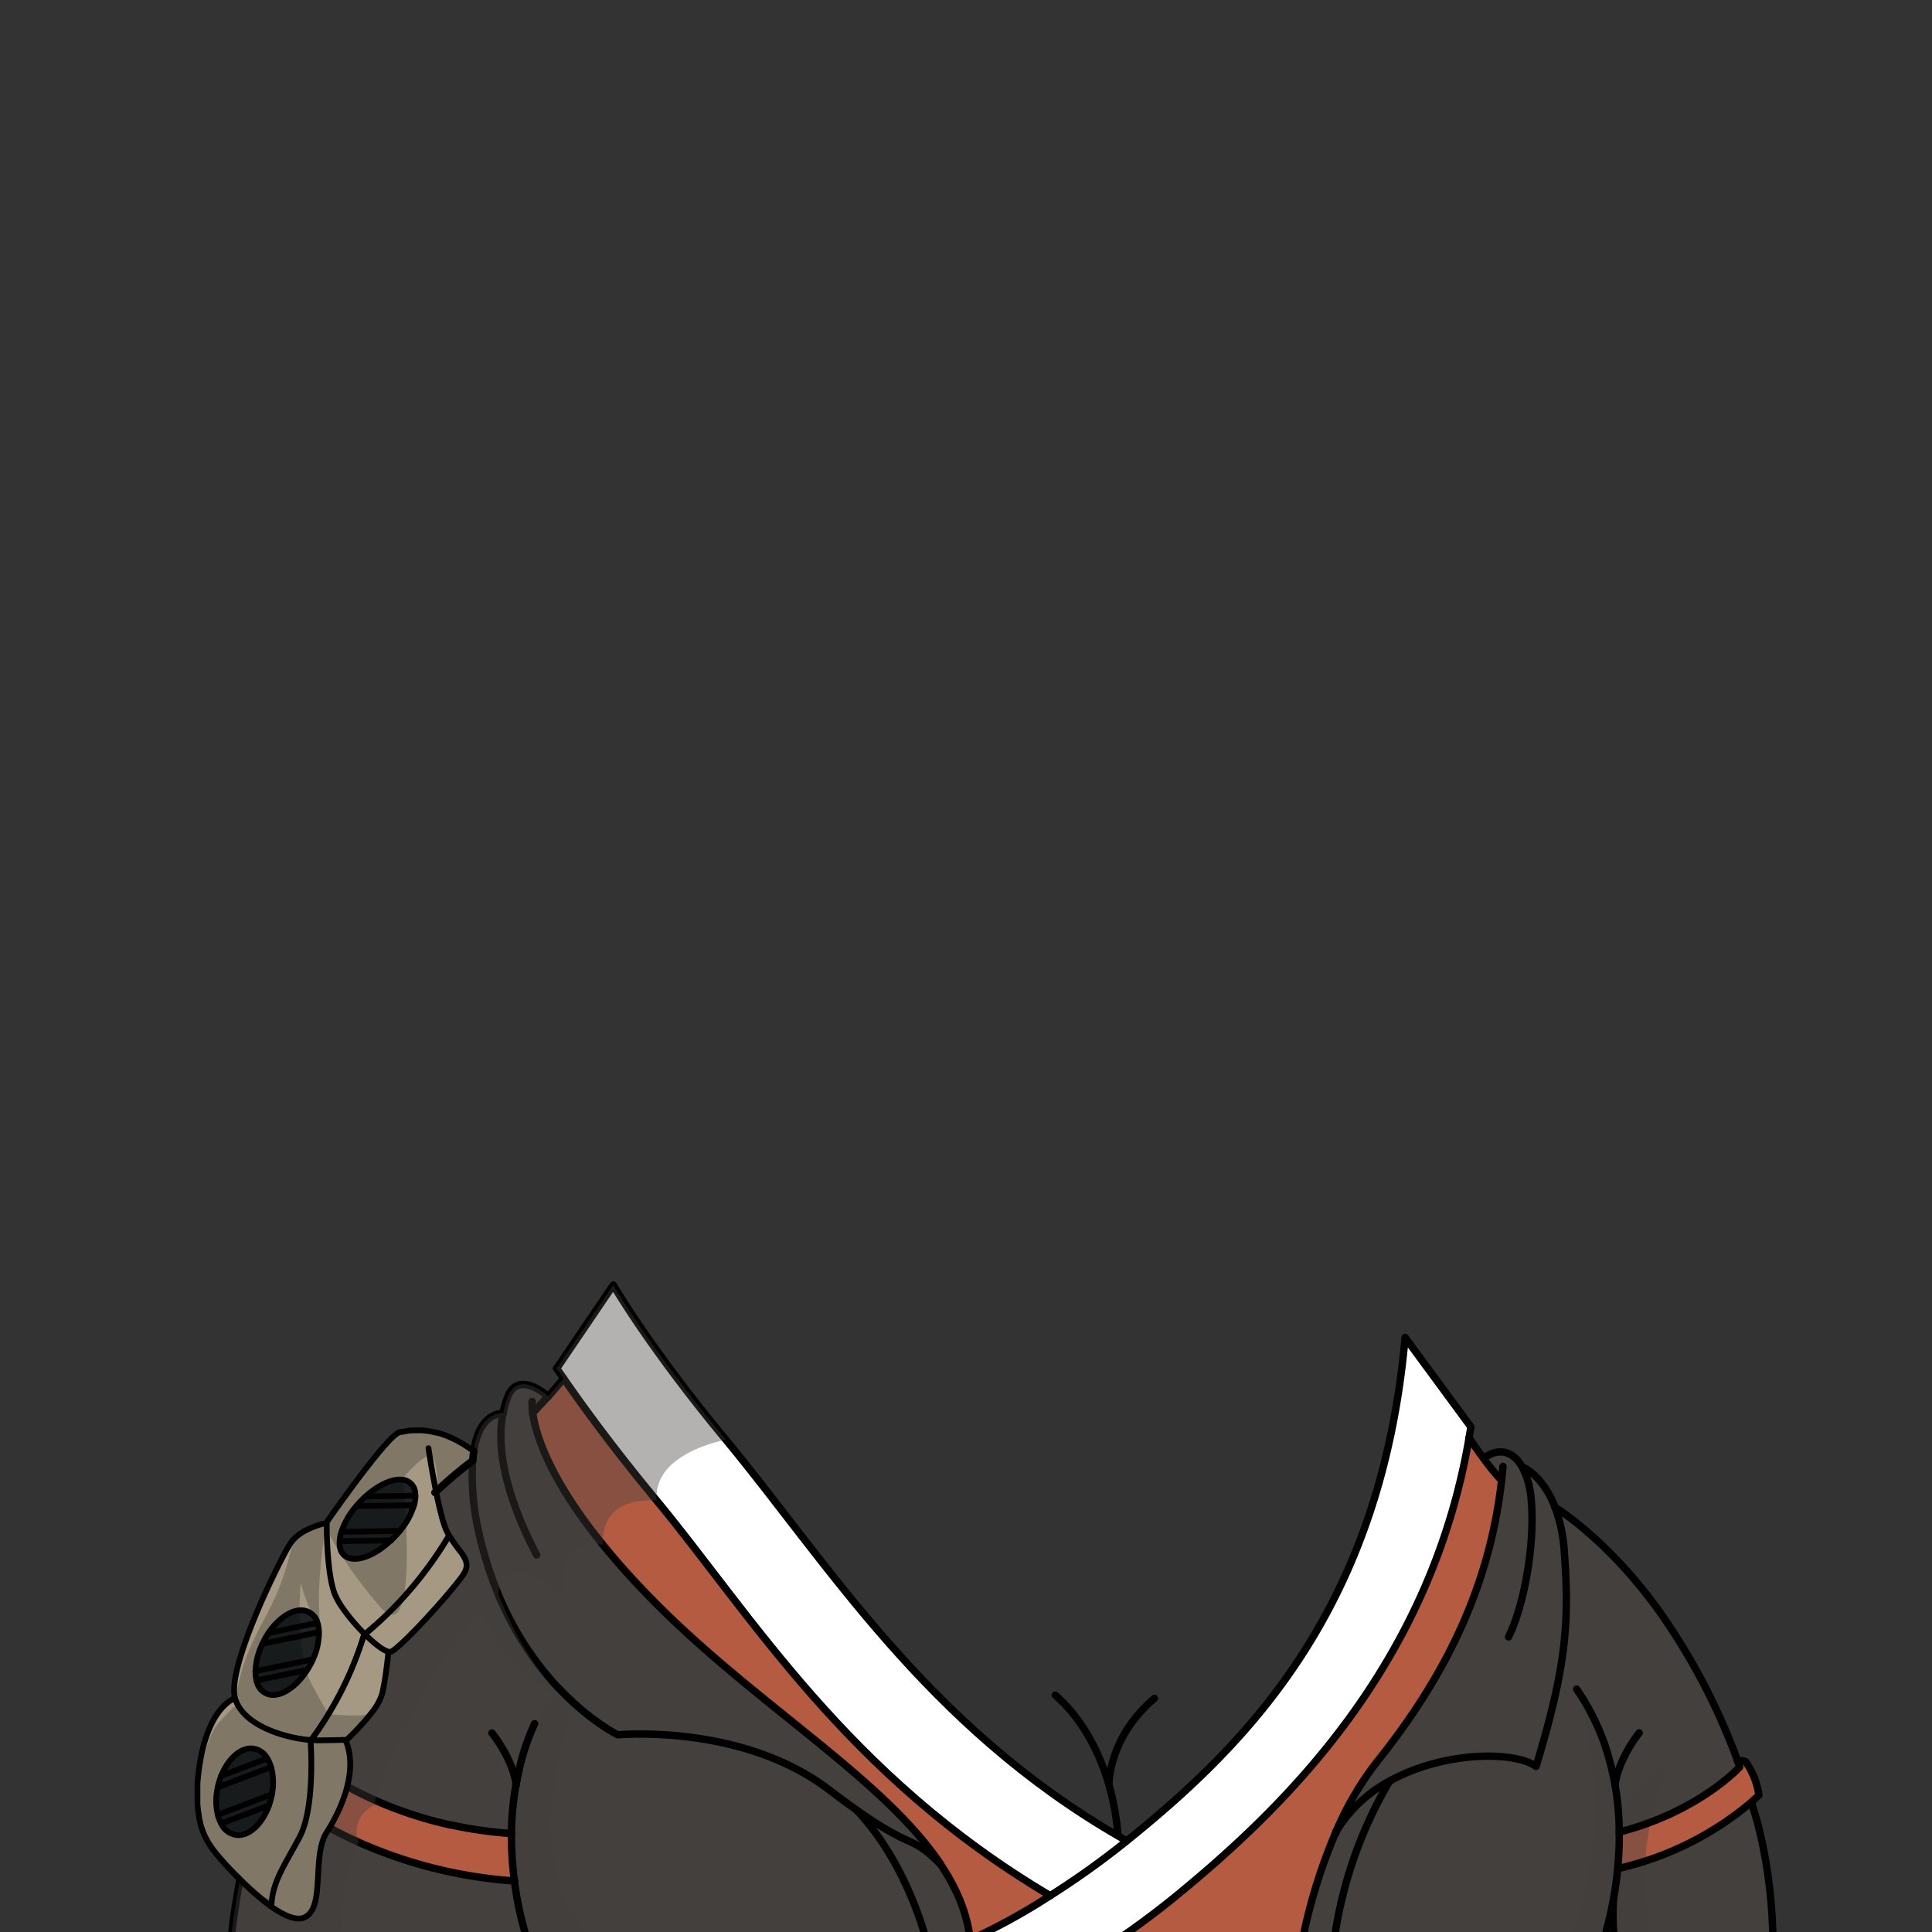 <svg xmlns="http://www.w3.org/2000/svg" viewBox="0 0 432 432">
  <rect x="0" y="0" width="432" height="432" fill="#333333" stroke="none"/>
  <defs>
    <style>.GUNDAN_ARMADILLO_OUTFIT_GUNDAN_ARMADILLO_OUTFIT-35_cls-1{isolation:isolate;}.GUNDAN_ARMADILLO_OUTFIT_GUNDAN_ARMADILLO_OUTFIT-35_cls-10,.GUNDAN_ARMADILLO_OUTFIT_GUNDAN_ARMADILLO_OUTFIT-35_cls-2,.GUNDAN_ARMADILLO_OUTFIT_GUNDAN_ARMADILLO_OUTFIT-35_cls-7{fill:none;stroke:#000;stroke-linecap:round;stroke-linejoin:round;}.GUNDAN_ARMADILLO_OUTFIT_GUNDAN_ARMADILLO_OUTFIT-35_cls-2{stroke-width:1.64px;}.GUNDAN_ARMADILLO_OUTFIT_GUNDAN_ARMADILLO_OUTFIT-35_cls-3{fill:#b55b42;}.GUNDAN_ARMADILLO_OUTFIT_GUNDAN_ARMADILLO_OUTFIT-35_cls-4,.GUNDAN_ARMADILLO_OUTFIT_GUNDAN_ARMADILLO_OUTFIT-35_cls-6{fill:#43403e;}.GUNDAN_ARMADILLO_OUTFIT_GUNDAN_ARMADILLO_OUTFIT-35_cls-5{fill:#fff;}.GUNDAN_ARMADILLO_OUTFIT_GUNDAN_ARMADILLO_OUTFIT-35_cls-6{opacity:0.4;}.GUNDAN_ARMADILLO_OUTFIT_GUNDAN_ARMADILLO_OUTFIT-35_cls-11,.GUNDAN_ARMADILLO_OUTFIT_GUNDAN_ARMADILLO_OUTFIT-35_cls-6{mix-blend-mode:multiply;}.GUNDAN_ARMADILLO_OUTFIT_GUNDAN_ARMADILLO_OUTFIT-35_cls-7{stroke-width:1.65px;}.GUNDAN_ARMADILLO_OUTFIT_GUNDAN_ARMADILLO_OUTFIT-35_cls-8{fill:#1e2223;}.GUNDAN_ARMADILLO_OUTFIT_GUNDAN_ARMADILLO_OUTFIT-35_cls-9{fill:#a59983;}.GUNDAN_ARMADILLO_OUTFIT_GUNDAN_ARMADILLO_OUTFIT-35_cls-10{stroke-width:1.29px;}.GUNDAN_ARMADILLO_OUTFIT_GUNDAN_ARMADILLO_OUTFIT-35_cls-11{opacity:0.22;}</style>
  </defs>
  <g class="GUNDAN_ARMADILLO_OUTFIT_GUNDAN_ARMADILLO_OUTFIT-35_cls-1">
    <g id="outfit">
      <path class="GUNDAN_ARMADILLO_OUTFIT_GUNDAN_ARMADILLO_OUTFIT-35_cls-2" d="M248,398.58s0-10.22,10.13-18.82" />
      <path class="GUNDAN_ARMADILLO_OUTFIT_GUNDAN_ARMADILLO_OUTFIT-35_cls-2" d="M243.66,441.59a54.19,54.19,0,0,0,6.51-26.43c0-15.32-5.7-28.72-14.23-36.13" />
      <path class="GUNDAN_ARMADILLO_OUTFIT_GUNDAN_ARMADILLO_OUTFIT-35_cls-3" d="M390.34,393.94a17.11,17.11,0,0,1,3,7.5l-1.72,1.6a70.32,70.32,0,0,1-29.86,14.79,73.65,73.65,0,0,0,.34-8.17C379.92,405.09,389,395.1,389,395.1s-.14-.45-.43-1.26l0,0A3.06,3.06,0,0,1,390.34,393.94Z" />
      <path class="GUNDAN_ARMADILLO_OUTFIT_GUNDAN_ARMADILLO_OUTFIT-35_cls-4" d="M389,395.1s-6.68,7.4-19.92,12.37a64.32,64.32,0,0,1-7,2.19,73.65,73.65,0,0,1-.34,8.17,82.28,82.28,0,0,1-2.1,12.21c-.62,2.44-1.18,4.16-1.44,5v.47H298.11a95.94,95.94,0,0,1,11.91-36c6.85-3.81,12.35-8.32,27.15-6.12.1-.19,5,1.19,5.12,1a7.32,7.32,0,0,1,1.18.68,192.47,192.47,0,0,0,5.1-19.89c1.95-10.29,1.95-18,1.2-28.22a34,34,0,0,0-2.11-9.95s11.61,7,23.15,23.05a142.26,142.26,0,0,1,17.71,33.84C388.81,394.65,389,395.1,389,395.1Z" />
      <path class="GUNDAN_ARMADILLO_OUTFIT_GUNDAN_ARMADILLO_OUTFIT-35_cls-3" d="M115.07,420.59h-.15A102.82,102.82,0,0,1,80.25,412a85.46,85.46,0,0,1-21-13.23c-1-.88-1.75-1.59-2.25-2.09,0,0,.68-5.76,3.86-9.78a4,4,0,0,1,2.33-.15h0c-.36,1.06-.54,1.64-.54,1.64l.62.65a.85.85,0,0,1,.19.19l1,.95c.2.19.42.38.66.59h0c.23.21.47.43.75.65a71.68,71.68,0,0,0,11.42,7.87c.56.31,1.14.63,1.74.94,1.52.8,3.14,1.6,4.87,2.37.68.31,1.37.6,2.09.9s1.68.68,2.54,1l1.6.58c1.3.46,2.66.91,4.06,1.33.42.13.83.26,1.27.37.84.25,1.72.48,2.61.7l1.35.33,1.33.31.14,0c1.35.29,2.74.56,4.16.8.68.12,1.36.22,2.06.32.34.05.68.11,1,.15l1.39.18,1,.11c1.23.14,2.48.25,3.75.34h.14A78.11,78.11,0,0,0,115.07,420.59Z" />
      <path class="GUNDAN_ARMADILLO_OUTFIT_GUNDAN_ARMADILLO_OUTFIT-35_cls-5" d="M314.13,299.06c-5.4,60.79-35.32,90.86-62.18,112.53a185,185,0,0,1-17.11,12.29A139.19,139.19,0,0,1,213,435.47h34.2l1.2-.78a185,185,0,0,0,15.24-11.31c8.28-6.81,29.16-15,36-24.9,13.08-18.85,23.17-43.84,28.82-77,.13-.8.27-1.58.39-2.38ZM230.92,432H231s.08.05.1.09Z" />
      <path class="GUNDAN_ARMADILLO_OUTFIT_GUNDAN_ARMADILLO_OUTFIT-35_cls-4" d="M217.09,435.46h-9.54s-3.94-18.07-16.11-30.82h0c13.14,9.3,12.11,5.39,18.87,12.22h0C214.25,422.74,216.72,428.86,217.09,435.46Z" />
      <path class="GUNDAN_ARMADILLO_OUTFIT_GUNDAN_ARMADILLO_OUTFIT-35_cls-3" d="M234.84,423.88A139.19,139.19,0,0,1,213,435.47h4.07c-.37-6.6-2.84-12.72-6.77-18.6h0c-12.8-19.11-41.14-35.64-63.72-58.37-4.68-4.72-8.56-9.07-11.79-13.05h0c-12.23-15.07-15.07-24.95-15.69-29.38l3.51-3.79,3.43-4c3.51,5.06,10.53,14.92,20.8,27.3C167.86,360.9,189.23,396.85,234.84,423.88Z" />
      <path class="GUNDAN_ARMADILLO_OUTFIT_GUNDAN_ARMADILLO_OUTFIT-35_cls-4" d="M217.09,435.46H118.47s0-.17-.17-.47-.13-.38-.21-.64-.25-.8-.41-1.33c-.29-1-.63-2.16-1-3.6-.09-.43-.2-.87-.3-1.34-.08-.29-.14-.6-.2-.93-.13-.6-.27-1.25-.39-1.9-.07-.33-.12-.67-.19-1h0c0-.19-.07-.38-.1-.58v0c-.16-1-.31-2-.45-3a78.11,78.11,0,0,1-.66-10.55h-.14c-1.27-.09-2.52-.2-3.75-.34l-1-.11-1.39-.18c-.35,0-.69-.1-1-.15-.7-.1-1.38-.2-2.06-.32-1.42-.24-2.82-.52-4.16-.8l-.14,0-1.33-.31-1.35-.33c-.89-.22-1.77-.45-2.61-.7-.43-.11-.85-.24-1.27-.37-1.4-.42-2.76-.87-4.06-1.33l-1.6-.58c-.86-.33-1.71-.67-2.54-1s-1.41-.59-2.09-.9c-1.73-.77-3.35-1.57-4.87-2.37l-1.74-.94a71.68,71.68,0,0,1-11.42-7.87c-.27-.22-.52-.44-.75-.65h0c-.24-.21-.46-.4-.66-.59l-1-.95-.19-.19-.62-.65s.18-.58.54-1.64c2.59-7.51,14.74-39,42.49-60.12a57,57,0,0,0,.78,13.06c.1.57.22,1.15.33,1.72s.24,1.12.36,1.67c.3,1.31.62,2.6,1,3.85.08.33.18.65.27,1,.14.52.3,1,.46,1.53l.47,1.49c.63,1.87,1.3,3.65,2,5.35l0,.08h0c0,.07.05.14.09.22a.46.46,0,0,0,.07.14c.15.4.32.79.5,1.18s.4.88.6,1.3c.39.86.8,1.69,1.21,2.49.2.4.42.81.63,1.2s.42.78.63,1.16.43.76.66,1.14.42.74.66,1.1c.43.72.87,1.43,1.33,2.1.22.34.44.68.68,1q1.7,2.49,3.44,4.59c.23.29.45.56.69.83.92,1.09,1.83,2.1,2.73,3l.21.22a.79.79,0,0,1,.13.13c.92.94,1.83,1.82,2.71,2.62l.36.32c.42.38.82.73,1.21,1.06a55.27,55.27,0,0,0,6.05,4.46c.3.18.56.35.8.48.51.3.89.51,1.13.63l.17.09.11.06s27.71-2.63,47.28,12.32c2.29,1.75,4.27,3.21,6,4.42h0c12.17,12.75,16.11,30.82,16.11,30.82Z" />
      <path class="GUNDAN_ARMADILLO_OUTFIT_GUNDAN_ARMADILLO_OUTFIT-35_cls-6" d="M135.66,435.47H119.82l-.26-.47a44,44,0,0,1-3.94-10.76A56.74,56.74,0,0,1,114.27,410c.33-12.75,4.53-25.19,11-32.21a20.38,20.38,0,0,1,4.7-3.88c-.66,2.33-.92,4.69-1.65,6.85C115.82,417.83,129.31,432.1,135.66,435.47Z" />
      <path class="GUNDAN_ARMADILLO_OUTFIT_GUNDAN_ARMADILLO_OUTFIT-35_cls-3" d="M335.76,331h0c-3.09,27.56-15.88,47.93-28,63.1a69.74,69.74,0,0,0-9,15.4.32.32,0,0,1,0,.06c-.07.18-.16.36-.22.54,0,0,0,0,0,0a123.9,123.9,0,0,0-7.59,25.32H247.22l1.2-.78a185,185,0,0,0,15.24-11.31c24.1-19.83,56.22-51.37,64.83-101.89,0,0,1.42,2.17,3.24,4.61A47.93,47.93,0,0,0,335.76,331Z" />
      <path class="GUNDAN_ARMADILLO_OUTFIT_GUNDAN_ARMADILLO_OUTFIT-35_cls-4" d="M396.45,435.47H358.18V435c.26-.8.82-2.52,1.44-5a82.28,82.28,0,0,0,2.1-12.21c2.19-.52,4.27-1.11,6.23-1.75a68.58,68.58,0,0,0,23.63-13S396.45,416,396.45,435.47Z" />
      <path class="GUNDAN_ARMADILLO_OUTFIT_GUNDAN_ARMADILLO_OUTFIT-35_cls-6" d="M369.31,435.47H350.24s12.75-22.37,2-60.25a74,74,0,0,1,10.61,31.11s1.28-6.17,10.6-12.93A56.21,56.21,0,0,0,369,407.47a69.08,69.08,0,0,0-1.08,8.61A70.81,70.81,0,0,0,369.31,435.47Z" />
      <path class="GUNDAN_ARMADILLO_OUTFIT_GUNDAN_ARMADILLO_OUTFIT-35_cls-4" d="M349.77,346.9c1.17,15.74.52,25.65-6.3,48.11a7.32,7.32,0,0,0-1.18-.68c-5.78-2.72-20.15-2.34-31.53,3.93a31,31,0,0,0-11.14,10l-.06.08c-.45.6-.7,1-.8,1.15a69.74,69.74,0,0,1,9-15.4c12.13-15.17,24.92-35.54,28-63.1h0a47.93,47.93,0,0,1-4-4.9c3.37-2.53,6.62-1.66,8.65,1.95h0s4.47,1.7,7.27,8.91A34,34,0,0,1,349.77,346.9Z" />
      <path class="GUNDAN_ARMADILLO_OUTFIT_GUNDAN_ARMADILLO_OUTFIT-35_cls-4" d="M310,399.46a95.94,95.94,0,0,0-11.91,36H290.9a123.9,123.9,0,0,1,7.59-25.32s0,0,0,0a20.17,20.17,0,0,1,1-1.75l.06-.08A32.65,32.65,0,0,1,310,399.46Z" />
      <path class="GUNDAN_ARMADILLO_OUTFIT_GUNDAN_ARMADILLO_OUTFIT-35_cls-4" d="M210.31,416.85c-6.76-6.83-5.73-2.92-18.87-12.22-1.74-1.21-3.72-2.67-6-4.42-19.57-14.95-47.28-12.32-47.28-12.32l-.11-.06-.17-.09c-.24-.12-.62-.33-1.13-.63l-.8-.48a55.27,55.27,0,0,1-6.05-4.46c-.4-.34-.8-.69-1.21-1.06l-.36-.32c-.88-.8-1.79-1.68-2.71-2.62l-.13-.13-.21-.22c-.9-.94-1.81-1.95-2.73-3-.24-.28-.47-.55-.69-.83q-1.74-2.1-3.44-4.59c-.24-.33-.46-.67-.68-1-.46-.67-.9-1.38-1.33-2.1-.23-.36-.45-.73-.66-1.1s-.43-.76-.66-1.14l-.63-1.16c-.21-.39-.43-.8-.63-1.2-.41-.8-.82-1.63-1.21-2.49-.2-.43-.4-.85-.6-1.3s-.34-.78-.5-1.18a.46.46,0,0,1-.07-.14c0-.08-.06-.15-.09-.22h0l0-.08c-.7-1.69-1.37-3.48-2-5.35l-.47-1.49c-.16-.51-.31-1-.46-1.53-.09-.32-.19-.65-.27-1-.35-1.25-.67-2.54-1-3.85l-.36-1.67c-.11-.57-.23-1.15-.33-1.72a57,57,0,0,1-.78-13.06c.42-5.34,2.1-10.33,6.87-10.64a21.34,21.34,0,0,1,1.08-3.69c2.44-6.06,9,0,9,0l-3.51,3.79c.62,4.43,3.46,14.31,15.69,29.38h0c3.23,4,7.11,8.33,11.79,13.05C169.17,381.21,197.51,397.74,210.31,416.85Z" />
      <path class="GUNDAN_ARMADILLO_OUTFIT_GUNDAN_ARMADILLO_OUTFIT-35_cls-4" d="M118.47,435.47h-67a172,172,0,0,1,7.77-36.75,85.46,85.46,0,0,0,21,13.23,102.82,102.82,0,0,0,34.67,8.63h.15c.14,1.06.29,2.06.45,3v0c0,.2.06.39.1.58h0c.07.35.12.69.19,1,.12.65.25,1.29.39,1.9.06.33.12.64.2.93.1.47.21.91.3,1.34.35,1.44.69,2.64,1,3.6.15.53.29,1,.41,1.33s.16.47.21.64S118.47,435.47,118.47,435.47Z" />
      <path class="GUNDAN_ARMADILLO_OUTFIT_GUNDAN_ARMADILLO_OUTFIT-35_cls-5" d="M252,411.58h0a185,185,0,0,1-17.11,12.29c-45.61-27-67-63-88-88.34-10.27-12.38-17.29-22.24-20.8-27.3L124.47,306l12.67-18.67,0,.06c.68,1.06,8.44,14.37,25.17,34.55,22.57,27.22,44.79,63.94,88.31,88.93Z" />
      <path class="GUNDAN_ARMADILLO_OUTFIT_GUNDAN_ARMADILLO_OUTFIT-35_cls-7" d="M391.58,403s4.87,12.95,4.87,32.43H247.22" />
      <path class="GUNDAN_ARMADILLO_OUTFIT_GUNDAN_ARMADILLO_OUTFIT-35_cls-7" d="M115.36,399.17a64.89,64.89,0,0,0-1,10.87,78.11,78.11,0,0,0,.66,10.55c.14,1.06.29,2.06.45,3v0A75.65,75.65,0,0,0,118.3,435c.12.3.17.47.17.47" />
      <path class="GUNDAN_ARMADILLO_OUTFIT_GUNDAN_ARMADILLO_OUTFIT-35_cls-7" d="M119.54,385.43a53.18,53.18,0,0,0-2.13,5.41,57.22,57.22,0,0,0-2,8.31" />
      <path class="GUNDAN_ARMADILLO_OUTFIT_GUNDAN_ARMADILLO_OUTFIT-35_cls-7" d="M110,387.5s4.72,5.75,5.41,11.65v0" />
      <path class="GUNDAN_ARMADILLO_OUTFIT_GUNDAN_ARMADILLO_OUTFIT-35_cls-7" d="M358.18,435c.26-.8.82-2.52,1.44-5a82.28,82.28,0,0,0,2.1-12.21,73.65,73.65,0,0,0,.34-8.17,61.54,61.54,0,0,0-3.25-19.56h0A51.84,51.84,0,0,0,352.75,378a3.37,3.37,0,0,0-.21-.31" />
      <path class="GUNDAN_ARMADILLO_OUTFIT_GUNDAN_ARMADILLO_OUTFIT-35_cls-7" d="M361.13,399.17a17.86,17.86,0,0,1,.56-2.69,29.61,29.61,0,0,1,4.84-9" />
      <path class="GUNDAN_ARMADILLO_OUTFIT_GUNDAN_ARMADILLO_OUTFIT-35_cls-7" d="M360.78,424.63s-.46,7.65.59,10.36" />
      <path class="GUNDAN_ARMADILLO_OUTFIT_GUNDAN_ARMADILLO_OUTFIT-35_cls-7" d="M124.47,306l12.67-18.67,0,.06c.68,1.06,8.44,14.37,25.17,34.55,22.57,27.22,44.79,63.94,88.31,88.93l1.29.74" />
      <path class="GUNDAN_ARMADILLO_OUTFIT_GUNDAN_ARMADILLO_OUTFIT-35_cls-7" d="M234.84,423.88c-45.61-27-67-63-88-88.34-10.27-12.38-17.29-22.24-20.8-27.3-.65-.92-1.16-1.68-1.57-2.27" />
      <path class="GUNDAN_ARMADILLO_OUTFIT_GUNDAN_ARMADILLO_OUTFIT-35_cls-7" d="M328.88,319.11c-.12.8-.26,1.58-.39,2.38-8.61,50.52-40.73,82.06-64.83,101.89a185,185,0,0,1-15.24,11.31l-1.2.78H213a139.19,139.19,0,0,0,21.82-11.59A185,185,0,0,0,252,411.59c26.86-21.67,56.78-51.74,62.18-112.53l14.75,20.05" />
      <path class="GUNDAN_ARMADILLO_OUTFIT_GUNDAN_ARMADILLO_OUTFIT-35_cls-7" d="M59.23,398.72a172,172,0,0,0-7.77,36.75" />
      <path class="GUNDAN_ARMADILLO_OUTFIT_GUNDAN_ARMADILLO_OUTFIT-35_cls-7" d="M207.54,435.46h0s-3.94-18.07-16.11-30.82" />
      <path class="GUNDAN_ARMADILLO_OUTFIT_GUNDAN_ARMADILLO_OUTFIT-35_cls-7" d="M210.32,416.86c3.93,5.88,6.4,12,6.77,18.6h-9.54" />
      <path class="GUNDAN_ARMADILLO_OUTFIT_GUNDAN_ARMADILLO_OUTFIT-35_cls-7" d="M119,313.37a11.53,11.53,0,0,0,.14,2.68c.78,5.6,5.11,19.9,27.49,42.43,22.58,22.73,50.92,39.26,63.72,58.37" />
      <path class="GUNDAN_ARMADILLO_OUTFIT_GUNDAN_ARMADILLO_OUTFIT-35_cls-7" d="M112.55,316c-4.77.31-6.45,5.3-6.87,10.64a57,57,0,0,0,.78,13.06c.1.57.22,1.15.33,1.72s.24,1.12.36,1.67c.3,1.31.62,2.6,1,3.85.08.33.18.65.27,1,.14.52.3,1,.46,1.53l.47,1.49c.62,1.87,1.29,3.66,2,5.35l0,.08h0c0,.07.05.14.09.22a.46.46,0,0,0,.07.14c.15.4.32.79.5,1.18s.4.88.6,1.3c.39.86.8,1.69,1.21,2.49.2.4.42.81.63,1.2s.42.78.63,1.16.43.76.66,1.14.42.74.66,1.1c.43.72.87,1.43,1.33,2.1.22.34.44.68.68,1q1.7,2.49,3.44,4.59c.23.29.45.56.69.83.92,1.09,1.83,2.1,2.73,3l.21.22a.79.79,0,0,1,.13.13c.92.94,1.83,1.82,2.71,2.62l.36.32c.41.37.81.72,1.21,1.06a55.27,55.27,0,0,0,6.05,4.46l.8.48c.51.3.89.51,1.13.63l.17.09.11.06s27.71-2.63,47.28,12.32c2.29,1.75,4.27,3.21,6,4.42,13.14,9.3,12.11,5.39,18.87,12.22h0" />
      <path class="GUNDAN_ARMADILLO_OUTFIT_GUNDAN_ARMADILLO_OUTFIT-35_cls-7" d="M119.05,316.11l0-.06,3.51-3.79s-6.54-6.06-9,0a21.34,21.34,0,0,0-1.08,3.69c-1.6,8.07.8,18.89,7.52,31.75" />
      <line class="GUNDAN_ARMADILLO_OUTFIT_GUNDAN_ARMADILLO_OUTFIT-35_cls-7" x1="126.04" y1="308.24" x2="122.61" y2="312.26" />
      <path class="GUNDAN_ARMADILLO_OUTFIT_GUNDAN_ARMADILLO_OUTFIT-35_cls-7" d="M105.68,326.59c-27.75,21.1-39.9,52.61-42.49,60.12-.36,1.06-.54,1.64-.54,1.64l.62.65a.85.85,0,0,1,.19.19l1,.95c.2.19.42.38.66.59h0c.23.21.47.43.75.65a71.68,71.68,0,0,0,11.42,7.87c.56.31,1.14.63,1.74.94,1.52.8,3.14,1.6,4.87,2.37.68.31,1.37.6,2.09.9s1.68.68,2.54,1l1.6.58c1.3.46,2.66.91,4.06,1.33.42.13.83.26,1.27.37.84.25,1.72.48,2.61.7l1.35.33,1.33.31.14,0c1.35.29,2.74.56,4.16.8.68.12,1.36.22,2.06.32.34.05.68.11,1,.15l1.39.18,1,.11c1.23.14,2.48.25,3.75.34h.15" />
      <path class="GUNDAN_ARMADILLO_OUTFIT_GUNDAN_ARMADILLO_OUTFIT-35_cls-7" d="M57,396.63c.5.5,1.25,1.21,2.25,2.09a85.46,85.46,0,0,0,21,13.23,102.82,102.82,0,0,0,34.67,8.63h.15" />
      <path class="GUNDAN_ARMADILLO_OUTFIT_GUNDAN_ARMADILLO_OUTFIT-35_cls-7" d="M63.17,386.7a4,4,0,0,0-2.33.15c-3.18,4-3.86,9.78-3.86,9.78" />
      <path class="GUNDAN_ARMADILLO_OUTFIT_GUNDAN_ARMADILLO_OUTFIT-35_cls-7" d="M362.06,409.66C379.92,405.09,389,395.1,389,395.1s-.14-.45-.43-1.26A142.26,142.26,0,0,0,370.81,360C359.27,344,347.66,337,347.66,337" />
      <path class="GUNDAN_ARMADILLO_OUTFIT_GUNDAN_ARMADILLO_OUTFIT-35_cls-7" d="M361.72,417.83A70.32,70.32,0,0,0,391.58,403l1.72-1.6a17.11,17.11,0,0,0-3-7.5,3.06,3.06,0,0,0-1.78-.12" />
      <path class="GUNDAN_ARMADILLO_OUTFIT_GUNDAN_ARMADILLO_OUTFIT-35_cls-7" d="M335.76,331c.12-1,.23-2.05.31-3.1" />
      <path class="GUNDAN_ARMADILLO_OUTFIT_GUNDAN_ARMADILLO_OUTFIT-35_cls-7" d="M298.76,409.51a69.74,69.74,0,0,1,9-15.4c12.13-15.17,24.92-35.54,28-63.1" />
      <path class="GUNDAN_ARMADILLO_OUTFIT_GUNDAN_ARMADILLO_OUTFIT-35_cls-7" d="M298.52,410.11c.06-.18.15-.36.22-.54" />
      <path class="GUNDAN_ARMADILLO_OUTFIT_GUNDAN_ARMADILLO_OUTFIT-35_cls-7" d="M290.9,435.47a123.9,123.9,0,0,1,7.59-25.32" />
      <path class="GUNDAN_ARMADILLO_OUTFIT_GUNDAN_ARMADILLO_OUTFIT-35_cls-7" d="M298.74,409.57a.32.32,0,0,0,0-.06" />
      <path class="GUNDAN_ARMADILLO_OUTFIT_GUNDAN_ARMADILLO_OUTFIT-35_cls-7" d="M328.49,321.49s1.42,2.17,3.24,4.61a47.93,47.93,0,0,0,4,4.9h0" />
      <path class="GUNDAN_ARMADILLO_OUTFIT_GUNDAN_ARMADILLO_OUTFIT-35_cls-7" d="M331.73,326.1c3.37-2.53,6.62-1.66,8.65,1.95a18.28,18.28,0,0,1,2,7.31c.88,9.22-1.39,23.25-5.07,30.65" />
      <path class="GUNDAN_ARMADILLO_OUTFIT_GUNDAN_ARMADILLO_OUTFIT-35_cls-7" d="M340.39,328s4.47,1.7,7.27,8.91a34,34,0,0,1,2.11,9.95c1.17,15.74.52,25.65-6.3,48.11a7.32,7.32,0,0,0-1.18-.68c-5.78-2.72-20.15-2.34-31.53,3.93a31,31,0,0,0-11.14,10l-.06.08a20.17,20.17,0,0,0-1,1.75s0,0,0,0" />
      <path class="GUNDAN_ARMADILLO_OUTFIT_GUNDAN_ARMADILLO_OUTFIT-35_cls-7" d="M310.76,398.26s-.28.41-.74,1.2a95.94,95.94,0,0,0-11.91,36" />
      <path class="GUNDAN_ARMADILLO_OUTFIT_GUNDAN_ARMADILLO_OUTFIT-35_cls-6" d="M146.84,335.54c-13.59-.81-12,9.89-12,9.89h0c-.41-.08-11.72-2.19-8.8,10.85.36.36-5.64-4.76-10.12-4.76-2.16,0-4,1.2-4.52,4.79h0c0,.07.05.14.09.22a73.55,73.55,0,0,0,13.12,22.08c1.24,1.4,2.07,2.18,2.26,2.38-.22-.12-1.26-.74-2.77-1.76-4.57-3.14-13.4-10.17-16.56-19.46C90.29,381,85,398.27,83.93,402.57c-.17.68-.25,1-.25,1s-5.6,2.69-3.43,8.35c-4.49,7.4-4.08,23.51-4.08,23.51H51.46a172,172,0,0,1,7.77-36.75c-1-.88-1.75-1.59-2.25-2.09,0,0,.68-5.76,3.86-9.78a4,4,0,0,1,2.33-.15h0c2.59-7.51,14.74-39,42.49-60.12.42-5.34,2.1-10.33,6.87-10.64a21.34,21.34,0,0,1,1.08-3.69c2.44-6.06,9,0,9,0l3.43-4L124.47,306l12.67-18.67,0,.06c.68,1.06,8.44,14.37,25.17,34.55C160,322.39,146,325.57,146.84,335.54Z" />
      <path class="GUNDAN_ARMADILLO_OUTFIT_GUNDAN_ARMADILLO_OUTFIT-35_cls-8" d="M81.81,334.62a19.82,19.82,0,0,0-2.06,2.13c-.2.22-.37.44-.55.66a17,17,0,0,0-2.8,5.1A9.62,9.62,0,0,0,76,344.6c-.13,1.75.46,3.1,1.79,3.69,2.36,1,6.33-.63,9.71-3.86a19.76,19.76,0,0,0,2-2.12,2.83,2.83,0,0,0,.23-.28,16.18,16.18,0,0,0,2.91-5.47,7.9,7.9,0,0,0,.32-2.11h0a3.26,3.26,0,0,0-1.81-3.27C88.83,330.17,85.09,331.67,81.81,334.62Z" />
      <path class="GUNDAN_ARMADILLO_OUTFIT_GUNDAN_ARMADILLO_OUTFIT-35_cls-8" d="M59.76,393.19A4.31,4.31,0,0,0,56.27,391c-2.66-.1-5.35,2.46-6.82,6.14a15.45,15.45,0,0,0-.77,2.55c-.06.25-.09.51-.14.77a13.13,13.13,0,0,0,.15,5.38,7.91,7.91,0,0,0,.75,1.95,4.39,4.39,0,0,0,3.69,2.6c2.77.11,5.6-2.69,7-6.63a16.19,16.19,0,0,0,.67-2.51c0-.1,0-.21.06-.32a13.23,13.23,0,0,0-.26-5.75A7.64,7.64,0,0,0,59.76,393.19Z" />
      <path class="GUNDAN_ARMADILLO_OUTFIT_GUNDAN_ARMADILLO_OUTFIT-35_cls-8" d="M71,362.88a3.74,3.74,0,0,0-2.79-2.78c-2.54-.51-5.79,1.61-8.13,5a16.37,16.37,0,0,0-1.39,2.42c-.12.24-.24.49-.34.74a14.23,14.23,0,0,0-1.2,5.37,7.19,7.19,0,0,0,.22,2.07,3.86,3.86,0,0,0,2.9,3.17c2.65.55,6.08-1.8,8.43-5.51A16.78,16.78,0,0,0,69.94,371c0-.1.09-.21.14-.32a13.75,13.75,0,0,0,1.2-5.76,6.71,6.71,0,0,0-.31-2.07Z" />
      <path class="GUNDAN_ARMADILLO_OUTFIT_GUNDAN_ARMADILLO_OUTFIT-35_cls-9" d="M77,347.77h0s0,0,0,0ZM66.62,376c.15-.15.28-.3.42-.46a4.59,4.59,0,0,1-.37.39A.18.18,0,0,1,66.62,376ZM65,377.46a1.39,1.39,0,0,1,.19-.15l-.13.08A.14.14,0,0,1,65,377.46Zm39.78-53.75c-.25-.17-.49-.34-.75-.49l-.3-.19-.25-.15-.22-.13-.75-.44-1.1-.57-.17-.07c-.1-.06-.21-.1-.31-.15a2.22,2.22,0,0,0-.32-.14l-.31-.14-.3-.13c-.21-.08-.44-.18-.66-.25l0,0,0,0-.13,0-.19-.08-.26-.09-.09,0-.3-.09-.43-.13-.17-.05a.45.45,0,0,0-.16,0,.8.8,0,0,0-.21,0L96.18,320a18.22,18.22,0,0,0-2.09-.25H92.5l-.24,0a15.47,15.47,0,0,0-1.76.23h0l-.28.06s0,0-.07,0h0l-.3.07H89.7l-.06,0-.09,0-.31.1-.15.06-.21.12-.14.1h0l-.09.06,0,0a.63.63,0,0,0-.13.11,9.08,9.08,0,0,0-1.06.94l-.27.26c-.32.34-.68.72-1.05,1.15l-.08.09c-.09.11-.2.22-.31.34a.84.84,0,0,0-.15.18l-.48.55-.82,1a1.77,1.77,0,0,0-.17.2l-.33.41a1.25,1.25,0,0,0-.15.19c-.18.21-.35.43-.53.66-1.75,2.18-3.58,4.62-5.2,6.85-.21.29-.42.57-.64.85l-.07.11-.23.33c-.08.09-.14.19-.2.27q-.67.91-1.23,1.71h0v0l-.11.14,0,0v0l0,0h0l-.08.1-1.79,2.54a2.1,2.1,0,0,1-.15.22l0,0-.08.13a.54.54,0,0,0-.07.13l-.06.06,0,.05a2.09,2.09,0,0,1-.15.21v0a2.11,2.11,0,0,0-.29.06h-.18l-.07,0-.19,0-.21.06c-.3.08-.66.19-1.07.33l-.53.2a3,3,0,0,0-.32.11,1,1,0,0,1-.14.08l-.26.1a.27.27,0,0,0-.11.05l-.13.05-.23.1-.43.22-.17.08-.05,0-.72.41-.21.14a9.12,9.12,0,0,0-.82.56l0,0,0,0-.13.08,0,0,0,0,0,0,0,0a.16.16,0,0,0-.09.07c-.15.12-.28.24-.43.38s-.28.28-.42.43l0,0c-.09.09-.18.2-.27.31l-.25.32-.24.34a1.74,1.74,0,0,1-.11.18l-.12.21c-.1.15-.19.32-.3.51-.2.36-.44.81-.71,1.29l-.2.38c-.34.66-.72,1.4-1.13,2.22l-.5,1c-.18.35-.35.7-.53,1.07-.35.73-.72,1.51-1.09,2.31l-.56,1.21c-.37.81-.75,1.66-1.13,2.53-3.55,8.1-7,17.58-5.91,21.48,0,0-3.33,1.08-5.78,7.23-.3.74-.58,1.54-.85,2.43-.08.3-.17.6-.26.91-.16.64-.32,1.3-.47,2,0,.17-.06.36-.1.54a5.17,5.17,0,0,0-.11.54c0,.32-.11.64-.16,1s-.09.61-.14.92-.08.59-.11.89-.08.58-.12.87,0,.56-.08.83,0,.28,0,.41l0,.42c0,.26,0,.53,0,.78s0,.4,0,.6c0,1.07,0,2.06,0,3a21.22,21.22,0,0,0,.34,2.94v.11l0,0s0,0,0,.05a2.7,2.7,0,0,0,.08.39c0,.06,0,.13,0,.2l0,.16c0,.14.06.29.1.44s0,.05,0,.07l0,.12s0,.05,0,.07a2.35,2.35,0,0,0,.13.43c.07.28.17.56.26.83s.13.41.2.6.07.15.11.22a2.6,2.6,0,0,0,.1.25.45.45,0,0,0,.06.14c.07.15.13.31.2.46l.09.18c.14.28.29.56.43.82a2.6,2.6,0,0,0,.21.36.83.83,0,0,0,.07.13,1.36,1.36,0,0,0,.12.17c.06.12.15.24.22.36l.08.1c.11.18.24.36.36.53s.08.12.12.17.12.16.17.25l.08.08c.1.13.2.26.28.38l.25.3c.08.09.16.21.27.33a2.41,2.41,0,0,1,.21.24l.45.53.52.57c.26.31.56.62.85.95l.64.68.33.36.7.71c.94,1,2,2,3.07,3,.75.72,1.54,1.42,2.33,2.08.27.24.53.46.8.67l.07.05h0l0,0a.27.27,0,0,0,.08.07h0a.33.33,0,0,1,.11.09l.2.15s0,0,0,0l0,0,.05,0,.06,0,.08.08.14.1c.4.32.8.62,1.2.89v0a5.68,5.68,0,0,1,0-.59,1.15,1.15,0,0,1,0-.19,1.94,1.94,0,0,1,0-.24.86.86,0,0,1,0-.16.2.2,0,0,0,0-.07v-.05a0,0,0,0,1,0,0l.06-.41.09-.55c0-.11.05-.24.07-.35v0c0-.12,0-.25.07-.38s0-.18.07-.27a2.86,2.86,0,0,1,.07-.28,2.86,2.86,0,0,1,.07-.28c.07-.26.15-.5.24-.76a.38.38,0,0,1,0-.1c.09-.29.19-.56.3-.85,0,0,0-.08,0-.13a.36.36,0,0,0,0-.09l0,0a1,1,0,0,1,.1-.24.13.13,0,0,1,0-.07,1.72,1.72,0,0,1,.11-.29c.17-.39.35-.8.56-1.21a3,3,0,0,0,.18-.36l.1-.2c.06-.14.14-.28.21-.42l.27-.51.36-.66c.13-.28.29-.55.45-.84,0-.09.12-.2.17-.3l.17-.3c.08-.17.18-.34.28-.51a1.19,1.19,0,0,0,.12-.22,2.45,2.45,0,0,0,.19-.35c.08-.12.14-.25.21-.37q.42-.74.84-1.53l.1-.17c.19-.34.38-.7.57-1.06q.12-.22.24-.48a1.3,1.3,0,0,1,.08-.17c0-.09.08-.17.11-.26l.08-.18a.3.3,0,0,0,0-.1c0-.11.09-.22.14-.35a1.22,1.22,0,0,0,.09-.27c.06-.15.12-.31.17-.48s.13-.38.18-.57.14-.48.2-.71l0-.1c.05-.17.09-.35.13-.52a2.21,2.21,0,0,0,0-.25c0-.09,0-.17.07-.27.15-.65.26-1.32.37-2,0-.24.07-.48.1-.74s.07-.44.1-.67.06-.51.08-.77h0c0-.29.06-.6.09-.9a1.34,1.34,0,0,0,0-.2.45.45,0,0,0,0-.12c0-.33,0-.67.08-1s0-.7.06-1a.61.61,0,0,0,0-.14c0-.3,0-.61,0-.92s0-.74,0-1.11,0-.61,0-.9c0-1.14,0-2.2,0-3.1,0-.16,0-.32,0-.47,0-1.67-.13-2.73-.13-2.73h0l0,0h0l0,0a.11.11,0,0,0,0-.05l.33-.42.12-.16a.44.44,0,0,0,.08-.11.64.64,0,0,1,.1-.13c.07-.09.13-.19.21-.29.57-.8,1.38-2,2.32-3.49l.36-.57h0c.12-.19.25-.39.37-.6a.18.18,0,0,0,0-.07h0l0,0c.12-.2.24-.42.37-.63s.31-.53.47-.8.32-.55.48-.85c.33-.57.66-1.17,1-1.8.24-.45.47-.92.72-1.41.09-.18.18-.36.26-.54.26-.48.49-1,.73-1.5,0-.12.11-.23.15-.35a2.53,2.53,0,0,0,.12-.23l.89-2c0-.07,0-.13.07-.19l.48-1.16c.12-.29.24-.6.35-.91s.18-.44.26-.68a7.63,7.63,0,0,0,.26-.72,2.7,2.7,0,0,0,.14-.4c.11-.28.21-.58.31-.88s.21-.61.31-.92c0-.11.07-.23.11-.35.14-.42.27-.84.39-1.28.54-.43,1.07-.87,1.58-1.31l.47-.41a2.61,2.61,0,0,0,.25-.23c.33-.27.65-.56,1-.84.51-.46,1-.91,1.49-1.38l.63-.61h0s.06-.06.08-.08l0,0c.43-.42.86-.85,1.27-1.28l.14-.14c.17-.17.34-.35.49-.52l.32-.34c.16-.16.31-.31.45-.47l.43-.47.32-.35.06-.06.86-1c.15-.15.28-.31.41-.46s.37-.45.56-.66h0l.16-.18.81-1,.25-.32.37-.47c.27-.32.52-.64.76-1l.42-.55a2.62,2.62,0,0,1,.17-.21q.19-.29.42-.57c.2-.27.38-.51.56-.77l.48-.66h0l.32-.45.58-.84.81-1.21c.27-.4.52-.78.74-1.15l.35-.53.75-1.23,0,0,.11-.21q-.3-.48-.57-1c0-.1-.09-.19-.14-.3s-.09-.2-.13-.32a3.65,3.65,0,0,1-.14-.35l-.09-.27a.54.54,0,0,0,0-.11c-.07-.22-.16-.45-.23-.71a.75.75,0,0,1-.05-.16c-.09-.26-.17-.55-.26-.84l0-.11c-.06-.19-.12-.39-.17-.59s-.08-.33-.13-.5c-.24-.93-.47-1.94-.7-3l.35-.35h0s0-.81,0-1.94q3.66-3.39,7.76-6.52c.06-.7.13-1.39.22-2.07l0,0C105.5,324.21,105.14,324,104.78,323.71ZM66.47,360.13a1.93,1.93,0,0,1,.46-.08H67a4.94,4.94,0,0,1,.77,0,1.91,1.91,0,0,1,.36.07,3,3,0,0,1,1.17.48l0,.05h0a.31.31,0,0,1,.13.08.13.13,0,0,1,.08.07s0,0,0,0a.43.43,0,0,1,.1.09h0a1,1,0,0,1,.22.19l.15.17a1.43,1.43,0,0,1,.28.38,1.73,1.73,0,0,1,.21.34,1.26,1.26,0,0,1,.13.26,1.39,1.39,0,0,1,.12.28,2.61,2.61,0,0,1,.14.37h0c0,.15.09.3.13.46a1.43,1.43,0,0,1,0,.22,2,2,0,0,1,0,.26c0,.17,0,.35,0,.52v0h0c0,.19,0,.37,0,.56v0a9,9,0,0,1,0,1.15c0,.29,0,.57-.09.87a3.41,3.41,0,0,1-.1.54c0,.24-.1.49-.17.75s-.12.48-.19.72-.18.56-.28.85-.19.51-.3.78h0l0,.08c0,.11-.1.22-.14.31-.18.43-.39.84-.6,1.23-.1.18-.19.35-.3.52a.05.05,0,0,1,0,0s0,0,0,0v0l-.06.11c-.11.15-.19.3-.29.43a.66.66,0,0,1-.12.17h0a4.53,4.53,0,0,1-.26.4l-.21.31a2.26,2.26,0,0,1-.23.31c-.12.17-.25.33-.38.49a5.72,5.72,0,0,1-.4.46,4.59,4.59,0,0,1-.37.39.18.18,0,0,1,0,.07c-.26.27-.53.53-.81.77h0a7.31,7.31,0,0,1-.61.52l-.13.08a.14.14,0,0,1-.06.07,10.14,10.14,0,0,1-1,.65l-.38.21-.39.18-.33.13a1.6,1.6,0,0,1-.33.11.17.17,0,0,1-.1,0,5,5,0,0,1-.52.14l-.09,0-.15,0h-.05l-.23,0L61,379h-.13l-.19,0-.42-.06h0a3.24,3.24,0,0,1-.53-.16,2.35,2.35,0,0,1-.48-.23,2.21,2.21,0,0,1-.45-.3,3.32,3.32,0,0,1-.38-.37,4.73,4.73,0,0,1-1.06-2.11c0-.18-.08-.36-.11-.55a5,5,0,0,1-.08-.7,1.62,1.62,0,0,1,0-.23,5.76,5.76,0,0,1,0-.59,11.54,11.54,0,0,1,.27-2.4c0-.17.07-.34.11-.51a4.84,4.84,0,0,1,.14-.51c.07-.28.16-.55.25-.83s.27-.74.43-1.12a1,1,0,0,1,.08-.18.77.77,0,0,1,.08-.19c.06-.13.12-.24.19-.37s.2-.43.3-.64A16.51,16.51,0,0,1,60,365.15a5.65,5.65,0,0,1,.45-.61,10.4,10.4,0,0,1,.71-.9l0,0c.12-.14.24-.28.36-.4.37-.39.74-.75,1.12-1.08a9.3,9.3,0,0,1,.88-.7c.33-.22.65-.42,1-.59a3.78,3.78,0,0,1,.49-.25,2.39,2.39,0,0,1,.48-.19,2.9,2.9,0,0,1,.47-.16A2,2,0,0,1,66.47,360.13Zm-5.6,40.76c0,.1,0,.21,0,.31a17.4,17.4,0,0,1-.68,2.51,12.52,12.52,0,0,1-.66,1.54,3.14,3.14,0,0,1-.18.37,6.67,6.67,0,0,1-.37.64c-.15.26-.31.5-.47.73a10.31,10.31,0,0,1-1.4,1.64,8.77,8.77,0,0,1-.68.56,5.73,5.73,0,0,1-1,.62A2.21,2.21,0,0,1,55,410l-.1,0a1.25,1.25,0,0,1-.27.1h0a1.58,1.58,0,0,1-.31.09,2.59,2.59,0,0,1-.6.1,2.77,2.77,0,0,1-.42,0h-.17a3.19,3.19,0,0,1-.54-.06.23.23,0,0,1-.14,0,1.72,1.72,0,0,1-.39-.1l-.07,0a4.25,4.25,0,0,1-.49-.21,2.6,2.6,0,0,1-.45-.28,3.17,3.17,0,0,1-.49-.4l-.42-.42a6.71,6.71,0,0,1-.7-1.06,7.7,7.7,0,0,1-.43-.92c-.13-.34-.23-.68-.33-1s-.1-.46-.14-.69h0a5.57,5.57,0,0,1-.11-.73,14,14,0,0,1,.11-3.95c.05-.26.08-.52.14-.77.1-.45.2-.89.33-1.32s.28-.83.44-1.23a3.43,3.43,0,0,1,.19-.44,1.22,1.22,0,0,1,.07-.17c0-.1.1-.22.15-.33l0,0c.07-.16.16-.32.24-.47s.15-.28.24-.42a2.58,2.58,0,0,1,.25-.42c.11-.18.22-.35.34-.51s.23-.33.36-.48a6.57,6.57,0,0,1,.48-.57,4.93,4.93,0,0,1,.5-.52,4.58,4.58,0,0,1,.61-.51,1.78,1.78,0,0,1,.36-.27,3.91,3.91,0,0,1,.45-.3,3.58,3.58,0,0,1,.48-.24,2.37,2.37,0,0,1,.41-.17.7.7,0,0,1,.19-.06,3.81,3.81,0,0,1,1.48-.22,4.52,4.52,0,0,1,.53.06,2.11,2.11,0,0,1,.38.09s0,0,.07,0a.37.37,0,0,1,.16.05l.09,0a1.78,1.78,0,0,1,.29.12,1.82,1.82,0,0,1,.36.2l.08.05h0l.22.15a3.76,3.76,0,0,1,.6.54,6.77,6.77,0,0,1,.69.91l.19.33.15.26c0,.11.1.2.14.31a7.15,7.15,0,0,1,.38,1,.07.07,0,0,1,0,.06,9.52,9.52,0,0,1,.27,1.25,6,6,0,0,1,.09.61l0,.33a2.69,2.69,0,0,1,0,.4c0,.07,0,.14,0,.22s0,.28,0,.43A15.18,15.18,0,0,1,60.87,400.89Zm29.22-59.42-.41.55h0c-.08.09-.14.18-.24.28h0a20.56,20.56,0,0,1-1.94,2.11l-.33.31-.34.3c-.14.13-.28.24-.42.35l0,0h0A17.17,17.17,0,0,1,84.22,347c-.18.11-.37.22-.55.31a5.45,5.45,0,0,1-.58.31,3.41,3.41,0,0,1-.48.22c-.18.09-.36.16-.53.23l-.18.06a.64.64,0,0,1-.18.06,7.58,7.58,0,0,1-.77.24l-.45.09a4.53,4.53,0,0,1-2.72-.19,2.59,2.59,0,0,1-.46-.26,1.22,1.22,0,0,1-.25-.2.07.07,0,0,1-.06-.05h0a1.41,1.41,0,0,1-.3-.34l-.09-.09a1.4,1.4,0,0,1-.09-.17,1,1,0,0,1-.17-.32.88.88,0,0,1-.12-.26,3.81,3.81,0,0,1-.13-.45,2.33,2.33,0,0,1-.07-.41s0,0,0,0a1.87,1.87,0,0,1,0-.34,6.31,6.31,0,0,1,0-.75,7.82,7.82,0,0,1,.12-1,9.57,9.57,0,0,1,.28-1.08c.13-.4.29-.8.47-1.23s.38-.83.62-1.27a18.43,18.43,0,0,1,1.23-1.95l.48-.64c.19-.23.35-.45.54-.67h0c.1-.13.22-.26.33-.39l.34-.38a17.66,17.66,0,0,1,1.38-1.36h0l.37-.33.11-.08.28-.24.2-.16a18,18,0,0,1,2.52-1.67c.33-.18.66-.35,1-.49l.25-.1.23-.1a4.59,4.59,0,0,1,.48-.17,2.23,2.23,0,0,1,.39-.13l.35-.08a2.36,2.36,0,0,1,.43-.09l.14,0,.11,0a.62.62,0,0,1,.19,0l.12,0,.25,0h.68l.19,0h.05l.18,0a1.14,1.14,0,0,1,.25.06.52.52,0,0,1,.19.06l.1,0,.21.07a2.65,2.65,0,0,1,.44.25l.07,0a2.17,2.17,0,0,1,.3.23.81.81,0,0,1,.12.14h0a.67.67,0,0,1,.12.16s0,0,.06.05l0,0,.08.14a.87.87,0,0,1,.15.24,1.92,1.92,0,0,1,.17.39,3.1,3.1,0,0,1,.15.46,0,0,0,0,0,0,0,5.49,5.49,0,0,1,.11,1.11h0a4.87,4.87,0,0,1,0,.66,2.2,2.2,0,0,1,0,.36,3.89,3.89,0,0,1-.1.54c0,.18-.09.36-.14.55a.81.81,0,0,1-.07.22,2.19,2.19,0,0,1-.1.34,2.09,2.09,0,0,1-.13.35c-.14.39-.31.8-.5,1.2q-.12.27-.27.54l-.39.7a.13.13,0,0,0-.05.06l0,0a.91.91,0,0,1-.07.14.7.7,0,0,1-.1.16.2.2,0,0,1,0,.08h0l-.5.75Z" />
      <path class="GUNDAN_ARMADILLO_OUTFIT_GUNDAN_ARMADILLO_OUTFIT-35_cls-9" d="M103.78,351.46c-1.09,2.43-10.53,13-14.81,16.74a7.58,7.58,0,0,1-1.86,1.35,1,1,0,0,1-.42,0s-.2,2.2-.57,4.81c-.22,1.47-.49,3.09-.8,4.49a12.75,12.75,0,0,1-2.44,4.37,1,1,0,0,0-.12.16,56.26,56.26,0,0,1-5.39,5.81c2.15,4.95.61,11.09-1.77,16.12l-.26.52a38.46,38.46,0,0,1-2.17,3.86,6.66,6.66,0,0,0-.58,1.09c-1.33,3-1.23,7.29-1.53,11-.25,3.39-.84,6.23-3.11,7.06-1.78.66-4.45-.55-7.26-2.54v0a15,15,0,0,1,.24-2.29c0-.12,0-.25.07-.36s.09-.45.14-.67.09-.38.14-.56.15-.5.23-.75.19-.57.31-.85v0c.08-.22.17-.43.27-.65.2-.5.42-1,.67-1.51.1-.18.19-.37.28-.55,1-2.06,2.38-4.32,3.93-7.24a13.27,13.27,0,0,0,.89-2.09c.18-.51.34-1,.48-1.58a33.74,33.74,0,0,0,.8-4.32c.08-.59.14-1.19.19-1.79a78.89,78.89,0,0,0,.1-11.75l.54-.69.18-.25.21-.29c.45-.65,1.07-1.52,1.77-2.63.18-.27.37-.55.55-.86s.48-.76.73-1.17a.22.22,0,0,0,0-.08s0,0,0,0h0l.39-.66c.62-1,1.26-2.2,1.92-3.45.49-.91,1-1.87,1.45-2.88.32-.68.65-1.37,1-2.09.17-.36.33-.71.47-1.08a1.08,1.08,0,0,0,.08-.19c.29-.67.57-1.35.83-2.06.1-.23.18-.45.26-.68s.28-.74.4-1.11.21-.59.31-.88c.29-.84.56-1.69.81-2.56.54-.43,1.06-.86,1.58-1.31,1.33-1.14,2.6-2.31,3.79-3.48h0c.35-.33.69-.68,1-1s.68-.68,1-1l1.51-1.62h0l.59-.66c.22-.25.45-.5.66-.76s.43-.49.64-.75c.55-.65,1.09-1.3,1.59-1.94,1-1.29,2-2.54,2.81-3.72l.45-.63c1.25-1.79,2.27-3.38,3.06-4.7l.09-.14.12-.19C102.32,347.11,105,348.78,103.78,351.46Z" />
      <path class="GUNDAN_ARMADILLO_OUTFIT_GUNDAN_ARMADILLO_OUTFIT-35_cls-10" d="M105.92,324.51l0,0c-.37-.28-.73-.54-1.09-.78s-.5-.34-.75-.49l-.3-.19a4.48,4.48,0,0,0-.47-.28l-.75-.44-1.1-.57-.48-.22c-.21-.11-.41-.19-.63-.28l-.3-.13-.66-.25,0,0,0,0-.13-.05h0l-.16-.06-.26-.09-.39-.12-.43-.13-.33-.08a.8.8,0,0,0-.21,0c-.38-.11-.76-.19-1.13-.27a18.22,18.22,0,0,0-2.09-.25H92.62l-.36,0a15.47,15.47,0,0,0-1.76.23h0l-.28.06s0,0-.07,0h0l-.3.07H89.7l-.06,0-.09,0-.31.1-.15.06-.21.12a.94.94,0,0,0-.14.1h0l-.09.06,0,0a.63.63,0,0,0-.13.11,9.08,9.08,0,0,0-1.06.94l-.27.26c-.32.34-.68.72-1.05,1.15-.13.13-.26.28-.39.43a.84.84,0,0,0-.15.18l-.48.55c-.28.32-.55.65-.82,1a1.77,1.77,0,0,0-.17.2c-.11.13-.23.27-.33.41a1.25,1.25,0,0,0-.15.19c-.18.21-.36.43-.53.66-1.75,2.18-3.58,4.62-5.2,6.85-.22.28-.43.58-.64.85l-.07.11c-.15.2-.3.4-.43.6q-.67.91-1.23,1.71h0v0l-.11.14,0,0v0l0,0h0l-.08.1-1.79,2.54a1.43,1.43,0,0,0-.15.22l0,0-.08.13-.13.19,0,.05a2.09,2.09,0,0,1-.15.21v0c0,.07,0,.34,0,.79v.06c0,2.74.25,11.28,1.81,15.21a15.9,15.9,0,0,0,1.63,2.93,42.75,42.75,0,0,0,5.07,6c2.14,2.13,4.23,3.74,5.33,3.93a1,1,0,0,0,.42,0l.13,0a3.47,3.47,0,0,0,.37-.23c.15-.09.3-.2.48-.33l.56-.47.32-.28.4-.36c.58-.52,1.23-1.15,1.93-1.84.34-.36.7-.72,1.07-1.09h0q.84-.84,1.71-1.77l.87-.92,1.46-1.6h0c.39-.42.77-.84,1.14-1.27,2-2.22,3.79-4.38,5-5.94a8,8,0,0,0,.49-.66,8.6,8.6,0,0,0,.78-1.26,5,5,0,0,0,.24-.71,3,3,0,0,0-.1-1.56l-.12-.32a2.2,2.2,0,0,0-.15-.31,3.24,3.24,0,0,0-.17-.32c-.12-.21-.25-.43-.4-.65s-.17-.24-.27-.37a41.42,41.42,0,0,1-2.54-3.57q-.3-.48-.57-1c0-.1-.09-.19-.14-.3s-.09-.21-.13-.32a3.65,3.65,0,0,1-.14-.35c0-.11-.1-.24-.14-.38s-.16-.45-.23-.71a.75.75,0,0,1-.05-.16c-.09-.26-.17-.55-.26-.84l0-.11c-.1-.35-.2-.71-.3-1.09-.24-.93-.47-1.94-.7-3h0c-.11-.55-.23-1.12-.35-1.67-.65-3.21-1.18-6.41-1.47-8.23-.14-.94-.23-1.52-.23-1.52" />
      <path class="GUNDAN_ARMADILLO_OUTFIT_GUNDAN_ARMADILLO_OUTFIT-35_cls-10" d="M72.85,340.6l-.31.07h-.08l-.56.14c-.3.08-.66.19-1.07.33l-.53.2a2.08,2.08,0,0,0-.32.12l-.52.22-.12.05-.23.1-.43.22-.16.08-.06,0-.72.41-.22.14c-.28.17-.54.36-.81.56,0,0,0,0,0,0l0,0h0l-.18.15h0s0,0,0,0l-.09.08a5.08,5.08,0,0,0-.43.38c-.15.14-.28.28-.42.43l0,0-.27.3c-.08.11-.17.22-.24.33l-.24.34c-.15.23-.32.54-.54.9s-.45.81-.71,1.3c-.07.12-.13.25-.2.38l-1.14,2.21-.49,1c-.18.36-.35.71-.52,1.08-.36.73-.73,1.49-1.1,2.3l-.56,1.2c-.38.82-.76,1.67-1.14,2.54-3.54,8.09-6.95,17.58-5.9,21.48a4.91,4.91,0,0,0,.22.68c2.17,5.76,11.37,8.39,16.83,8.77.54,0,1,.06,1.49.06,5.26-.06,6.44-.13,6.44-.13a56.26,56.26,0,0,0,5.39-5.81,1,1,0,0,1,.12-.16,12.75,12.75,0,0,0,2.44-4.37c.31-1.4.58-3,.8-4.49.37-2.61.57-4.81.57-4.81" />
      <path class="GUNDAN_ARMADILLO_OUTFIT_GUNDAN_ARMADILLO_OUTFIT-35_cls-10" d="M52.39,379.8s-3.33,1.08-5.79,7.23q-.43,1.1-.84,2.43c-.09.3-.17.6-.26.92-.16.63-.32,1.29-.47,2-.06.35-.14.71-.2,1.08s-.11.64-.17.94-.09.62-.14.93l-.12.89c0,.29-.07.58-.11.87,0,.56-.11,1.11-.14,1.65,0,.27,0,.53,0,.79l0,.61c0,1.06,0,2.05,0,3a21.22,21.22,0,0,0,.34,2.94v.05l0,.16c0,.13,0,.26.08.39.07.33.15.67.23,1l0,.08a3.17,3.17,0,0,0,.12.41c.08.3.17.57.27.84s.26.74.41,1.08a.52.52,0,0,0,.06.13c.07.15.13.31.2.45l.09.18c.14.29.28.57.43.83l.21.37.07.12.11.17c.08.12.16.24.23.36a.28.28,0,0,0,.08.11c.11.18.24.35.36.53l.12.17.17.23a.39.39,0,0,1,.08.1l.29.37.51.63a2.41,2.41,0,0,1,.21.24l.45.53.51.57.86,1c.21.21.42.44.63.68l.34.35.69.71c.94,1,2,2,3.07,3,.76.71,1.55,1.42,2.34,2.09.27.23.53.45.8.66l.07.06h0a.1.1,0,0,0,0,0l.08.08h0l.11.08a1.56,1.56,0,0,0,.2.16l.43.34c.4.31.8.6,1.2.88,2.81,2,5.48,3.2,7.26,2.55,2.27-.84,2.86-3.68,3.11-7.07.3-3.67.2-8,1.53-11a6.66,6.66,0,0,1,.58-1.09,38.46,38.46,0,0,0,2.17-3.86c.1-.18.17-.35.26-.52,2.38-5,3.92-11.17,1.77-16.12" />
      <path class="GUNDAN_ARMADILLO_OUTFIT_GUNDAN_ARMADILLO_OUTFIT-35_cls-10" d="M60.69,426.25c.2-5.45,2.69-8.69,6.29-15.46s2.46-21.54,2.46-21.54a77.21,77.21,0,0,0,11.93-23.63,85.46,85.46,0,0,0,18.91-22" />
      <path class="GUNDAN_ARMADILLO_OUTFIT_GUNDAN_ARMADILLO_OUTFIT-35_cls-10" d="M92.9,334.45a7.9,7.9,0,0,1-.32,2.11A16.18,16.18,0,0,1,89.67,342a2.83,2.83,0,0,1-.23.28,19.76,19.76,0,0,1-2,2.12c-3.38,3.23-7.35,4.9-9.71,3.86-1.33-.59-1.92-1.94-1.79-3.69a9.62,9.62,0,0,1,.41-2.09,17,17,0,0,1,2.8-5.1c.18-.22.35-.44.55-.66a19.82,19.82,0,0,1,2.06-2.13c3.28-2.95,7-4.45,9.28-3.45a3.26,3.26,0,0,1,1.81,3.27" />
      <polyline class="GUNDAN_ARMADILLO_OUTFIT_GUNDAN_ARMADILLO_OUTFIT-35_cls-10" points="81.81 334.62 92.9 334.44 92.9 334.45" />
      <line class="GUNDAN_ARMADILLO_OUTFIT_GUNDAN_ARMADILLO_OUTFIT-35_cls-10" x1="92.58" y1="336.56" x2="79.75" y2="336.75" />
      <line class="GUNDAN_ARMADILLO_OUTFIT_GUNDAN_ARMADILLO_OUTFIT-35_cls-10" x1="89.44" y1="342.31" x2="76.4" y2="342.51" />
      <line class="GUNDAN_ARMADILLO_OUTFIT_GUNDAN_ARMADILLO_OUTFIT-35_cls-10" x1="87.49" y1="344.43" x2="75.99" y2="344.6" />
      <path class="GUNDAN_ARMADILLO_OUTFIT_GUNDAN_ARMADILLO_OUTFIT-35_cls-10" d="M71,362.89a6.71,6.71,0,0,1,.31,2.07,13.75,13.75,0,0,1-1.2,5.76c0,.11-.09.22-.14.32a16.78,16.78,0,0,1-1.28,2.37c-2.35,3.71-5.78,6.06-8.43,5.51a3.86,3.86,0,0,1-2.9-3.17,7.19,7.19,0,0,1-.22-2.07,14.23,14.23,0,0,1,1.2-5.37c.1-.25.22-.5.34-.74A16.37,16.37,0,0,1,60,365.15c2.34-3.44,5.59-5.56,8.13-5A3.74,3.74,0,0,1,71,362.88" />
      <polyline class="GUNDAN_ARMADILLO_OUTFIT_GUNDAN_ARMADILLO_OUTFIT-35_cls-10" points="60.04 365.15 70.96 362.88 70.97 362.89" />
      <polyline class="GUNDAN_ARMADILLO_OUTFIT_GUNDAN_ARMADILLO_OUTFIT-35_cls-10" points="71.29 364.96 71.28 364.96 58.65 367.57" />
      <polyline class="GUNDAN_ARMADILLO_OUTFIT_GUNDAN_ARMADILLO_OUTFIT-35_cls-10" points="69.94 371.04 57.11 373.68 57.1 373.68" />
      <line class="GUNDAN_ARMADILLO_OUTFIT_GUNDAN_ARMADILLO_OUTFIT-35_cls-10" x1="68.66" y1="373.41" x2="57.33" y2="375.75" />
      <path class="GUNDAN_ARMADILLO_OUTFIT_GUNDAN_ARMADILLO_OUTFIT-35_cls-10" d="M60.61,395.13a13.23,13.23,0,0,1,.26,5.75c0,.11,0,.22-.06.32a16.19,16.19,0,0,1-.67,2.51c-1.41,3.94-4.24,6.74-7,6.63a4.39,4.39,0,0,1-3.69-2.6,7.91,7.91,0,0,1-.75-1.95,13.13,13.13,0,0,1-.15-5.38c.05-.26.08-.52.14-.77a15.45,15.45,0,0,1,.77-2.55c1.47-3.68,4.16-6.24,6.82-6.14a4.31,4.31,0,0,1,3.49,2.24A7.64,7.64,0,0,1,60.61,395.13Z" />
      <line class="GUNDAN_ARMADILLO_OUTFIT_GUNDAN_ARMADILLO_OUTFIT-35_cls-10" x1="49.45" y1="397.09" x2="59.76" y2="393.19" />
      <line class="GUNDAN_ARMADILLO_OUTFIT_GUNDAN_ARMADILLO_OUTFIT-35_cls-10" x1="60.61" y1="395.13" x2="48.68" y2="399.64" />
      <line class="GUNDAN_ARMADILLO_OUTFIT_GUNDAN_ARMADILLO_OUTFIT-35_cls-10" x1="60.8" y1="401.2" x2="48.69" y2="405.79" />
      <line class="GUNDAN_ARMADILLO_OUTFIT_GUNDAN_ARMADILLO_OUTFIT-35_cls-10" x1="60.13" y1="403.71" x2="49.44" y2="407.74" />
      <g class="GUNDAN_ARMADILLO_OUTFIT_GUNDAN_ARMADILLO_OUTFIT-35_cls-11">
        <path d="M105.9,324.52c-.09.68-.16,1.37-.22,2.07q-4.09,3.12-7.76,6.52c-.07-2.89-.42-8-1.91-7.68a1,1,0,0,0-.23.07h0c-2.1.69-5.66,5-5.66,5l0,.4h0c.06.61.18,1.88.31,3.57,0,.64.1,1.34.16,2.1.07,1.14.14,2.37.2,3.68a.41.41,0,0,1,0,.11h0c.27,5.67.34,12.49-.54,16.73h0c-.62,3-1.71,4.68-3.54,3.69h0a7,7,0,0,1-1.66-1.45c-1.82-2.08-3.41-4.05-4.76-5.87-1.69-2.22-3-4.22-4.09-5.94a49,49,0,0,1-3.37-6.17v0c-.12.69-2.83,16.28-.69,24.91-.31-.68-.62-1.32-.9-1.95h0v0c-.21-.49-.43-1-.62-1.4-.33-.74-.63-1.43-.9-2.06h0a51,51,0,0,1-2.5-6.94S67,356.51,67,360h0c0,1.13,0,2.35.07,3.63,0,.69.08,1.39.14,2.11h0a45.39,45.39,0,0,0,.77,5.63c.14.69.31,1.36.49,2,0,0,0,.08,0,.13v0l.06.14A16.77,16.77,0,0,0,69.9,377c2.78,5.06,3.43,6.1,3.57,6.26h0s0,0,0,0h0c.28,0,6,.74,9.39,0a1.26,1.26,0,0,0-.13.17,55.56,55.56,0,0,1-5.39,5.8c2.15,4.95.63,11.09-1.75,16.12-.1.17-.18.35-.27.52a37.19,37.19,0,0,1-2.17,3.85,8.74,8.74,0,0,0-.58,1.09c-1.33,3-1.23,7.31-1.53,11-.25,3.39-.83,6.23-3.11,7.06-1.79.66-4.46-.56-7.26-2.54-.4-.27-.8-.57-1.2-.89l-.14-.1-.14-.12a.23.23,0,0,1-.1-.07s0,0,0,0l-.2-.15a.33.33,0,0,0-.11-.09h0a.27.27,0,0,1-.08-.07l0,0h0l-.07-.05c-.27-.21-.53-.43-.8-.67-.79-.66-1.58-1.36-2.33-2.08-1.1-1-2.13-2-3.07-3l-.7-.71-.33-.36-.64-.68c-.29-.33-.59-.64-.85-.95l-.52-.57-.45-.53a2.41,2.41,0,0,0-.21-.24c-.11-.12-.19-.24-.27-.33l-.25-.3c-.08-.12-.18-.25-.28-.38l-.08-.08c0-.09-.11-.16-.17-.25s-.07-.11-.12-.17-.25-.35-.36-.53l-.08-.1c-.07-.12-.16-.24-.22-.36a1.36,1.36,0,0,1-.12-.17.83.83,0,0,1-.07-.13,2.6,2.6,0,0,1-.21-.36,12.74,12.74,0,0,1-1.58-3.49,15.1,15.1,0,0,1-.36-2v-.11c-.78-6.79,1.21-17.58,4.36-21.05,3.52-3.85,3.77-3.85,3.77-3.85s0-.22,0-.66A40,40,0,0,1,56,368.3c.17-.39.34-.79.53-1.21s.32-.68.49-1c.57-1.23,1.23-2.55,2-3.91,6.06-11.13,5.65-16.81,7.31-18.54a.16.16,0,0,1,.09-.07l0,0,0,0,0,0,0,0,.13-.08,0,0,0,0a37.92,37.92,0,0,1,5.7-2.57h.14c.11-.17,1.15-1.52,2.66-3.44l.08-.1h0l0,0v0l0,0,.11-.14v0h0c4.26-5.45,11.77-15,13.1-16.19l0,0,.09-.06h0a5.33,5.33,0,0,1,.9-.4l.06,0h.08l.3-.07h0s0,0,.07,0l.28-.06h0a13.81,13.81,0,0,1,8.59.81h0l.13,0,0,0,0,0a34.74,34.74,0,0,1,6.53,3.63Z" />
      </g>
      <path class="GUNDAN_ARMADILLO_OUTFIT_GUNDAN_ARMADILLO_OUTFIT-35_cls-7" d="M105.92,324.51h0c-.09.68-.16,1.37-.22,2.07" />
      <path class="GUNDAN_ARMADILLO_OUTFIT_GUNDAN_ARMADILLO_OUTFIT-35_cls-7" d="M105.68,326.59q-4.09,3.12-7.76,6.52l-.68.62" />
    </g>
  </g>
</svg>